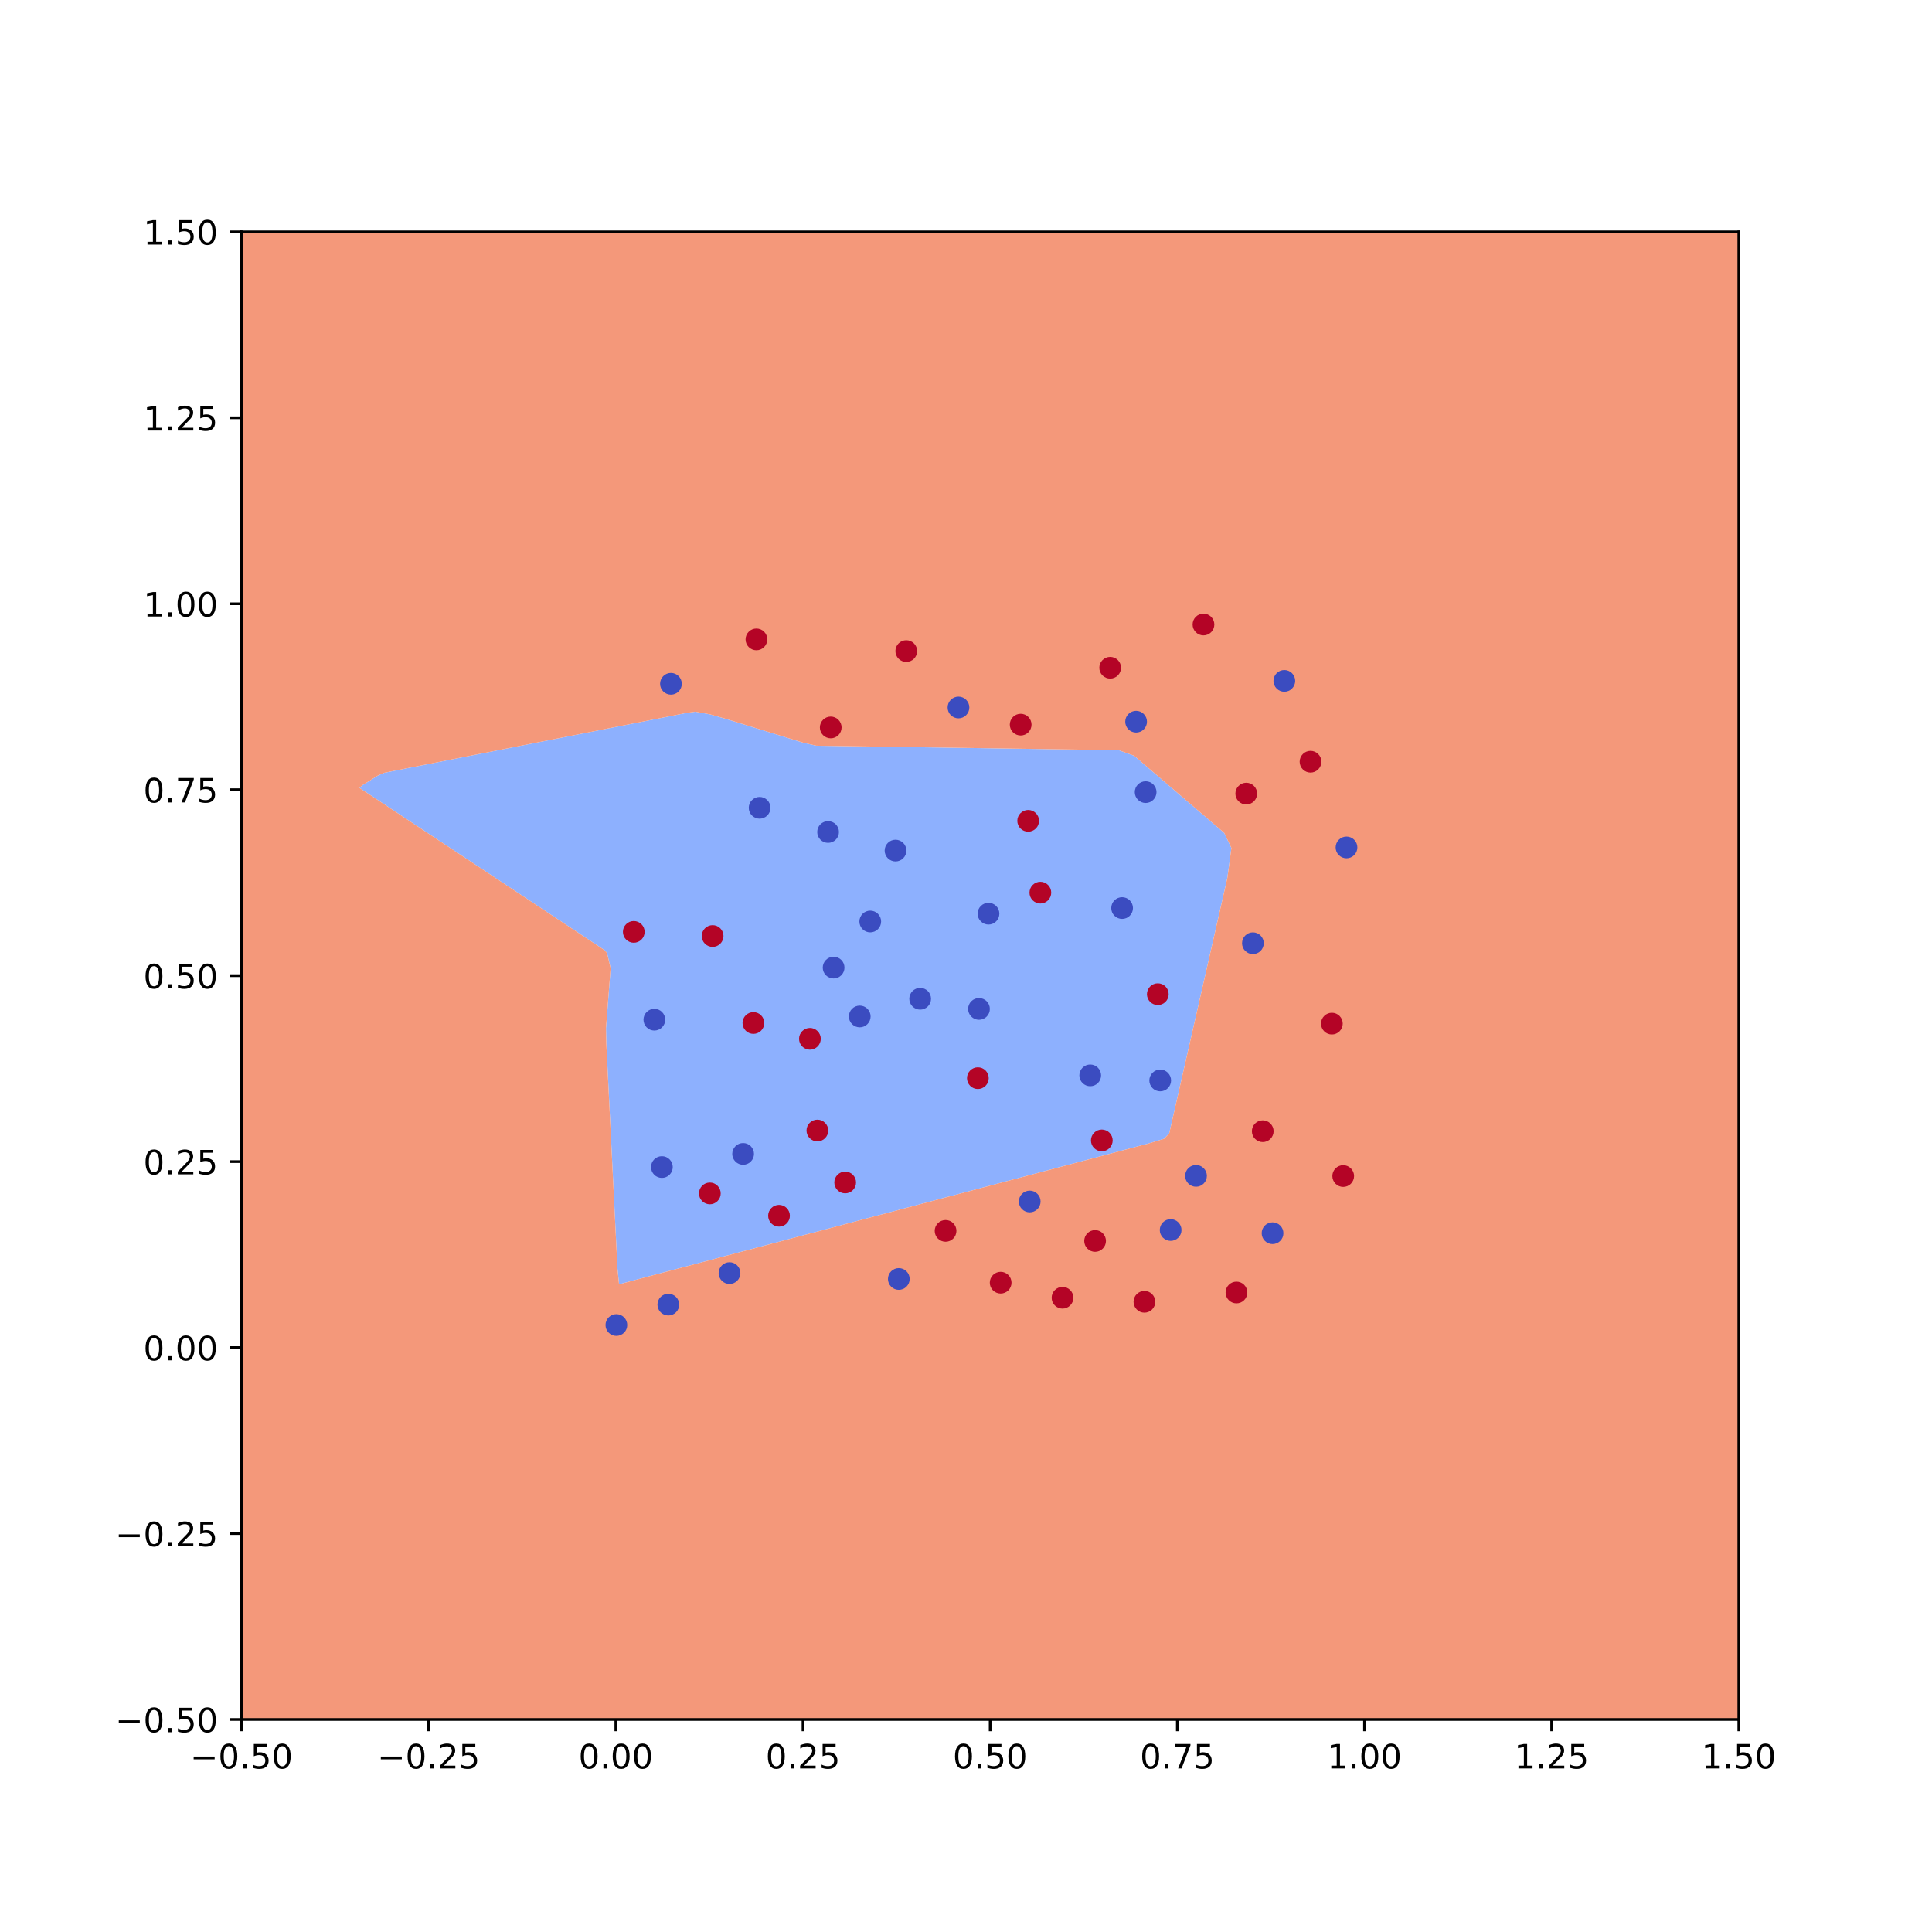 <?xml version="1.0" encoding="utf-8" standalone="no"?>
<!DOCTYPE svg PUBLIC "-//W3C//DTD SVG 1.1//EN"
  "http://www.w3.org/Graphics/SVG/1.1/DTD/svg11.dtd">
<!-- Created with matplotlib (https://matplotlib.org/) -->
<svg height="576pt" version="1.1" viewBox="0 0 576 576" width="576pt" xmlns="http://www.w3.org/2000/svg" xmlns:xlink="http://www.w3.org/1999/xlink">
 <defs>
  <style type="text/css">
*{stroke-linecap:butt;stroke-linejoin:round;}
  </style>
 </defs>
 <g id="figure_1">
  <g id="patch_1">
   <path d="M 0 576 
L 576 576 
L 576 0 
L 0 0 
z
" style="fill:#ffffff;"/>
  </g>
  <g id="axes_1">
   <g id="patch_2">
    <path d="M 72 512.64 
L 518.4 512.64 
L 518.4 69.12 
L 72 69.12 
z
" style="fill:#ffffff;"/>
   </g>
   <g id="PathCollection_1">
    <path clip-path="url(#p8a1219e996)" d="M 184.727 382.847 
L 185.206 382.72 
L 189.236 381.648 
L 193.745 380.45 
L 198.255 379.251 
L 202.056 378.24 
L 202.764 378.052 
L 207.273 376.853 
L 211.782 375.654 
L 216.291 374.455 
L 218.905 373.76 
L 220.8 373.256 
L 225.309 372.057 
L 229.818 370.858 
L 234.327 369.659 
L 235.754 369.28 
L 238.836 368.461 
L 243.345 367.262 
L 247.855 366.063 
L 252.364 364.864 
L 252.604 364.8 
L 256.873 363.665 
L 261.382 362.466 
L 265.891 361.267 
L 269.453 360.32 
L 270.4 360.068 
L 274.909 358.869 
L 279.418 357.67 
L 283.927 356.471 
L 286.302 355.84 
L 288.436 355.273 
L 292.945 354.074 
L 297.455 352.875 
L 301.964 351.676 
L 303.151 351.36 
L 306.473 350.477 
L 310.982 349.278 
L 315.491 348.079 
L 320 346.88 
L 320.001 346.88 
L 324.509 345.681 
L 329.018 344.482 
L 333.527 343.283 
L 336.85 342.4 
L 338.036 342.085 
L 342.545 340.886 
L 347.055 339.508 
L 348.582 337.92 
L 349.602 333.44 
L 350.621 328.96 
L 351.564 324.818 
L 351.64 324.48 
L 352.66 320 
L 353.679 315.52 
L 354.699 311.04 
L 355.718 306.56 
L 356.073 305.002 
L 356.738 302.08 
L 357.757 297.6 
L 358.777 293.12 
L 359.796 288.64 
L 360.582 285.187 
L 360.815 284.16 
L 361.835 279.68 
L 362.854 275.2 
L 363.874 270.72 
L 364.893 266.24 
L 365.091 265.371 
L 365.913 261.76 
L 366.531 257.28 
L 367.123 252.8 
L 365.091 248.56 
L 364.986 248.32 
L 360.582 244.549 
L 359.754 243.84 
L 356.073 240.688 
L 354.522 239.36 
L 351.564 236.826 
L 349.291 234.88 
L 347.055 232.965 
L 344.059 230.4 
L 342.545 229.104 
L 338.827 225.92 
L 338.036 225.285 
L 333.527 223.663 
L 329.018 223.596 
L 324.509 223.529 
L 320 223.462 
L 315.491 223.395 
L 310.982 223.328 
L 306.473 223.261 
L 301.964 223.194 
L 297.455 223.127 
L 292.945 223.059 
L 288.436 222.992 
L 283.927 222.925 
L 279.418 222.858 
L 274.909 222.791 
L 270.4 222.724 
L 265.891 222.657 
L 261.382 222.59 
L 256.873 222.523 
L 252.364 222.456 
L 247.855 222.389 
L 243.345 222.322 
L 239.539 221.44 
L 238.836 221.232 
L 234.327 219.843 
L 229.818 218.455 
L 225.309 217.066 
L 224.964 216.96 
L 220.8 215.678 
L 216.291 214.289 
L 211.782 213.006 
L 208.919 212.48 
L 207.273 212.191 
L 205.028 212.48 
L 202.764 212.928 
L 198.255 213.821 
L 193.745 214.714 
L 189.236 215.607 
L 184.727 216.5 
L 182.404 216.96 
L 180.218 217.393 
L 175.709 218.286 
L 171.2 219.179 
L 166.691 220.072 
L 162.182 220.965 
L 159.781 221.44 
L 157.673 221.858 
L 153.164 222.75 
L 148.655 223.643 
L 144.145 224.536 
L 139.636 225.429 
L 137.158 225.92 
L 135.127 226.322 
L 130.618 227.215 
L 126.109 228.108 
L 121.6 229.001 
L 117.091 229.894 
L 114.534 230.4 
L 112.582 231.268 
L 108.073 234.092 
L 107.15 234.88 
L 108.073 235.491 
L 112.582 238.478 
L 113.914 239.36 
L 117.091 241.464 
L 120.678 243.84 
L 121.6 244.451 
L 126.109 247.437 
L 127.442 248.32 
L 130.618 250.423 
L 134.206 252.8 
L 135.127 253.41 
L 139.636 256.396 
L 140.971 257.28 
L 144.145 259.383 
L 147.735 261.76 
L 148.655 262.369 
L 153.164 265.356 
L 154.499 266.24 
L 157.673 268.342 
L 161.263 270.72 
L 162.182 271.328 
L 166.691 274.315 
L 168.027 275.2 
L 171.2 277.301 
L 174.792 279.68 
L 175.709 280.288 
L 180.218 283.274 
L 180.987 284.16 
L 182.052 288.64 
L 181.707 293.12 
L 181.361 297.6 
L 181.016 302.08 
L 180.67 306.56 
L 180.759 311.04 
L 180.981 315.52 
L 181.204 320 
L 181.426 324.48 
L 181.648 328.96 
L 181.871 333.44 
L 182.093 337.92 
L 182.315 342.4 
L 182.537 346.88 
L 182.76 351.36 
L 182.982 355.84 
L 183.204 360.32 
L 183.427 364.8 
L 183.649 369.28 
L 183.871 373.76 
L 184.094 378.24 
L 184.546 382.72 
z
" style="fill:#8db0fe;"/>
   </g>
   <g id="PathCollection_2">
    <path clip-path="url(#p8a1219e996)" d="M 76.509 512.64 
L 81.018 512.64 
L 85.527 512.64 
L 90.036 512.64 
L 94.545 512.64 
L 99.055 512.64 
L 103.564 512.64 
L 108.073 512.64 
L 112.582 512.64 
L 117.091 512.64 
L 121.6 512.64 
L 126.109 512.64 
L 130.618 512.64 
L 135.127 512.64 
L 139.636 512.64 
L 144.145 512.64 
L 148.655 512.64 
L 153.164 512.64 
L 157.673 512.64 
L 162.182 512.64 
L 166.691 512.64 
L 171.2 512.64 
L 175.709 512.64 
L 180.218 512.64 
L 184.727 512.64 
L 189.236 512.64 
L 193.745 512.64 
L 198.255 512.64 
L 202.764 512.64 
L 207.273 512.64 
L 211.782 512.64 
L 216.291 512.64 
L 220.8 512.64 
L 225.309 512.64 
L 229.818 512.64 
L 234.327 512.64 
L 238.836 512.64 
L 243.345 512.64 
L 247.855 512.64 
L 252.364 512.64 
L 256.873 512.64 
L 261.382 512.64 
L 265.891 512.64 
L 270.4 512.64 
L 274.909 512.64 
L 279.418 512.64 
L 283.927 512.64 
L 288.436 512.64 
L 292.945 512.64 
L 297.455 512.64 
L 301.964 512.64 
L 306.473 512.64 
L 310.982 512.64 
L 315.491 512.64 
L 320 512.64 
L 324.509 512.64 
L 329.018 512.64 
L 333.527 512.64 
L 338.036 512.64 
L 342.545 512.64 
L 347.055 512.64 
L 351.564 512.64 
L 356.073 512.64 
L 360.582 512.64 
L 365.091 512.64 
L 369.6 512.64 
L 374.109 512.64 
L 378.618 512.64 
L 383.127 512.64 
L 387.636 512.64 
L 392.145 512.64 
L 396.655 512.64 
L 401.164 512.64 
L 405.673 512.64 
L 410.182 512.64 
L 414.691 512.64 
L 419.2 512.64 
L 423.709 512.64 
L 428.218 512.64 
L 432.727 512.64 
L 437.236 512.64 
L 441.745 512.64 
L 446.255 512.64 
L 450.764 512.64 
L 455.273 512.64 
L 459.782 512.64 
L 464.291 512.64 
L 468.8 512.64 
L 473.309 512.64 
L 477.818 512.64 
L 482.327 512.64 
L 486.836 512.64 
L 491.345 512.64 
L 495.855 512.64 
L 500.364 512.64 
L 504.873 512.64 
L 509.382 512.64 
L 513.891 512.64 
L 518.4 512.64 
L 518.4 508.16 
L 518.4 503.68 
L 518.4 499.2 
L 518.4 494.72 
L 518.4 490.24 
L 518.4 485.76 
L 518.4 481.28 
L 518.4 476.8 
L 518.4 472.32 
L 518.4 467.84 
L 518.4 463.36 
L 518.4 458.88 
L 518.4 454.4 
L 518.4 449.92 
L 518.4 445.44 
L 518.4 440.96 
L 518.4 436.48 
L 518.4 432 
L 518.4 427.52 
L 518.4 423.04 
L 518.4 418.56 
L 518.4 414.08 
L 518.4 409.6 
L 518.4 405.12 
L 518.4 400.64 
L 518.4 396.16 
L 518.4 391.68 
L 518.4 387.2 
L 518.4 382.72 
L 518.4 378.24 
L 518.4 373.76 
L 518.4 369.28 
L 518.4 364.8 
L 518.4 360.32 
L 518.4 355.84 
L 518.4 351.36 
L 518.4 346.88 
L 518.4 342.4 
L 518.4 337.92 
L 518.4 333.44 
L 518.4 328.96 
L 518.4 324.48 
L 518.4 320 
L 518.4 315.52 
L 518.4 311.04 
L 518.4 306.56 
L 518.4 302.08 
L 518.4 297.6 
L 518.4 293.12 
L 518.4 288.64 
L 518.4 284.16 
L 518.4 279.68 
L 518.4 275.2 
L 518.4 270.72 
L 518.4 266.24 
L 518.4 261.76 
L 518.4 257.28 
L 518.4 252.8 
L 518.4 248.32 
L 518.4 243.84 
L 518.4 239.36 
L 518.4 234.88 
L 518.4 230.4 
L 518.4 225.92 
L 518.4 221.44 
L 518.4 216.96 
L 518.4 212.48 
L 518.4 208 
L 518.4 203.52 
L 518.4 199.04 
L 518.4 194.56 
L 518.4 190.08 
L 518.4 185.6 
L 518.4 181.12 
L 518.4 176.64 
L 518.4 172.16 
L 518.4 167.68 
L 518.4 163.2 
L 518.4 158.72 
L 518.4 154.24 
L 518.4 149.76 
L 518.4 145.28 
L 518.4 140.8 
L 518.4 136.32 
L 518.4 131.84 
L 518.4 127.36 
L 518.4 122.88 
L 518.4 118.4 
L 518.4 113.92 
L 518.4 109.44 
L 518.4 104.96 
L 518.4 100.48 
L 518.4 96 
L 518.4 91.52 
L 518.4 87.04 
L 518.4 82.56 
L 518.4 78.08 
L 518.4 73.6 
L 518.4 69.12 
L 513.891 69.12 
L 509.382 69.12 
L 504.873 69.12 
L 500.364 69.12 
L 495.855 69.12 
L 491.345 69.12 
L 486.836 69.12 
L 482.327 69.12 
L 477.818 69.12 
L 473.309 69.12 
L 468.8 69.12 
L 464.291 69.12 
L 459.782 69.12 
L 455.273 69.12 
L 450.764 69.12 
L 446.255 69.12 
L 441.745 69.12 
L 437.236 69.12 
L 432.727 69.12 
L 428.218 69.12 
L 423.709 69.12 
L 419.2 69.12 
L 414.691 69.12 
L 410.182 69.12 
L 405.673 69.12 
L 401.164 69.12 
L 396.655 69.12 
L 392.145 69.12 
L 387.636 69.12 
L 383.127 69.12 
L 378.618 69.12 
L 374.109 69.12 
L 369.6 69.12 
L 365.091 69.12 
L 360.582 69.12 
L 356.073 69.12 
L 351.564 69.12 
L 347.055 69.12 
L 342.545 69.12 
L 338.036 69.12 
L 333.527 69.12 
L 329.018 69.12 
L 324.509 69.12 
L 320 69.12 
L 315.491 69.12 
L 310.982 69.12 
L 306.473 69.12 
L 301.964 69.12 
L 297.455 69.12 
L 292.945 69.12 
L 288.436 69.12 
L 283.927 69.12 
L 279.418 69.12 
L 274.909 69.12 
L 270.4 69.12 
L 265.891 69.12 
L 261.382 69.12 
L 256.873 69.12 
L 252.364 69.12 
L 247.855 69.12 
L 243.345 69.12 
L 238.836 69.12 
L 234.327 69.12 
L 229.818 69.12 
L 225.309 69.12 
L 220.8 69.12 
L 216.291 69.12 
L 211.782 69.12 
L 207.273 69.12 
L 202.764 69.12 
L 198.255 69.12 
L 193.745 69.12 
L 189.236 69.12 
L 184.727 69.12 
L 180.218 69.12 
L 175.709 69.12 
L 171.2 69.12 
L 166.691 69.12 
L 162.182 69.12 
L 157.673 69.12 
L 153.164 69.12 
L 148.655 69.12 
L 144.145 69.12 
L 139.636 69.12 
L 135.127 69.12 
L 130.618 69.12 
L 126.109 69.12 
L 121.6 69.12 
L 117.091 69.12 
L 112.582 69.12 
L 108.073 69.12 
L 103.564 69.12 
L 99.055 69.12 
L 94.545 69.12 
L 90.036 69.12 
L 85.527 69.12 
L 81.018 69.12 
L 76.509 69.12 
L 72 69.12 
L 72 73.6 
L 72 78.08 
L 72 82.56 
L 72 87.04 
L 72 91.52 
L 72 96 
L 72 100.48 
L 72 104.96 
L 72 109.44 
L 72 113.92 
L 72 118.4 
L 72 122.88 
L 72 127.36 
L 72 131.84 
L 72 136.32 
L 72 140.8 
L 72 145.28 
L 72 149.76 
L 72 154.24 
L 72 158.72 
L 72 163.2 
L 72 167.68 
L 72 172.16 
L 72 176.64 
L 72 181.12 
L 72 185.6 
L 72 190.08 
L 72 194.56 
L 72 199.04 
L 72 203.52 
L 72 208 
L 72 212.48 
L 72 216.96 
L 72 221.44 
L 72 225.92 
L 72 230.4 
L 72 234.88 
L 72 239.36 
L 72 243.84 
L 72 248.32 
L 72 252.8 
L 72 257.28 
L 72 261.76 
L 72 266.24 
L 72 270.72 
L 72 275.2 
L 72 279.68 
L 72 284.16 
L 72 288.64 
L 72 293.12 
L 72 297.6 
L 72 302.08 
L 72 306.56 
L 72 311.04 
L 72 315.52 
L 72 320 
L 72 324.48 
L 72 328.96 
L 72 333.44 
L 72 337.92 
L 72 342.4 
L 72 346.88 
L 72 351.36 
L 72 355.84 
L 72 360.32 
L 72 364.8 
L 72 369.28 
L 72 373.76 
L 72 378.24 
L 72 382.72 
L 72 387.2 
L 72 391.68 
L 72 396.16 
L 72 400.64 
L 72 405.12 
L 72 409.6 
L 72 414.08 
L 72 418.56 
L 72 423.04 
L 72 427.52 
L 72 432 
L 72 436.48 
L 72 440.96 
L 72 445.44 
L 72 449.92 
L 72 454.4 
L 72 458.88 
L 72 463.36 
L 72 467.84 
L 72 472.32 
L 72 476.8 
L 72 481.28 
L 72 485.76 
L 72 490.24 
L 72 494.72 
L 72 499.2 
L 72 503.68 
L 72 508.16 
L 72 512.64 
z
M 184.546 382.72 
L 184.094 378.24 
L 183.871 373.76 
L 183.649 369.28 
L 183.427 364.8 
L 183.204 360.32 
L 182.982 355.84 
L 182.76 351.36 
L 182.537 346.88 
L 182.315 342.4 
L 182.093 337.92 
L 181.871 333.44 
L 181.648 328.96 
L 181.426 324.48 
L 181.204 320 
L 180.981 315.52 
L 180.759 311.04 
L 180.67 306.56 
L 181.016 302.08 
L 181.361 297.6 
L 181.707 293.12 
L 182.052 288.64 
L 180.987 284.16 
L 180.218 283.274 
L 175.709 280.288 
L 174.792 279.68 
L 171.2 277.301 
L 168.027 275.2 
L 166.691 274.315 
L 162.182 271.328 
L 161.263 270.72 
L 157.673 268.342 
L 154.499 266.24 
L 153.164 265.356 
L 148.655 262.369 
L 147.735 261.76 
L 144.145 259.383 
L 140.971 257.28 
L 139.636 256.396 
L 135.127 253.41 
L 134.206 252.8 
L 130.618 250.423 
L 127.442 248.32 
L 126.109 247.437 
L 121.6 244.451 
L 120.678 243.84 
L 117.091 241.464 
L 113.914 239.36 
L 112.582 238.478 
L 108.073 235.491 
L 107.15 234.88 
L 108.073 234.092 
L 112.582 231.268 
L 114.534 230.4 
L 117.091 229.894 
L 121.6 229.001 
L 126.109 228.108 
L 130.618 227.215 
L 135.127 226.322 
L 137.158 225.92 
L 139.636 225.429 
L 144.145 224.536 
L 148.655 223.643 
L 153.164 222.75 
L 157.673 221.858 
L 159.781 221.44 
L 162.182 220.965 
L 166.691 220.072 
L 171.2 219.179 
L 175.709 218.286 
L 180.218 217.393 
L 182.404 216.96 
L 184.727 216.5 
L 189.236 215.607 
L 193.745 214.714 
L 198.255 213.821 
L 202.764 212.928 
L 205.028 212.48 
L 207.273 212.191 
L 208.919 212.48 
L 211.782 213.006 
L 216.291 214.289 
L 220.8 215.678 
L 224.964 216.96 
L 225.309 217.066 
L 229.818 218.455 
L 234.327 219.843 
L 238.836 221.232 
L 239.539 221.44 
L 243.345 222.322 
L 247.855 222.389 
L 252.364 222.456 
L 256.873 222.523 
L 261.382 222.59 
L 265.891 222.657 
L 270.4 222.724 
L 274.909 222.791 
L 279.418 222.858 
L 283.927 222.925 
L 288.436 222.992 
L 292.945 223.059 
L 297.455 223.127 
L 301.964 223.194 
L 306.473 223.261 
L 310.982 223.328 
L 315.491 223.395 
L 320 223.462 
L 324.509 223.529 
L 329.018 223.596 
L 333.527 223.663 
L 338.036 225.285 
L 338.827 225.92 
L 342.545 229.104 
L 344.059 230.4 
L 347.055 232.965 
L 349.291 234.88 
L 351.564 236.826 
L 354.522 239.36 
L 356.073 240.688 
L 359.754 243.84 
L 360.582 244.549 
L 364.986 248.32 
L 365.091 248.56 
L 367.123 252.8 
L 366.531 257.28 
L 365.913 261.76 
L 365.091 265.371 
L 364.893 266.24 
L 363.874 270.72 
L 362.854 275.2 
L 361.835 279.68 
L 360.815 284.16 
L 360.582 285.187 
L 359.796 288.64 
L 358.777 293.12 
L 357.757 297.6 
L 356.738 302.08 
L 356.073 305.002 
L 355.718 306.56 
L 354.699 311.04 
L 353.679 315.52 
L 352.66 320 
L 351.64 324.48 
L 351.564 324.818 
L 350.621 328.96 
L 349.602 333.44 
L 348.582 337.92 
L 347.055 339.508 
L 342.545 340.886 
L 338.036 342.085 
L 336.85 342.4 
L 333.527 343.283 
L 329.018 344.482 
L 324.509 345.681 
L 320.001 346.88 
L 320 346.88 
L 315.491 348.079 
L 310.982 349.278 
L 306.473 350.477 
L 303.151 351.36 
L 301.964 351.676 
L 297.455 352.875 
L 292.945 354.074 
L 288.436 355.273 
L 286.302 355.84 
L 283.927 356.471 
L 279.418 357.67 
L 274.909 358.869 
L 270.4 360.068 
L 269.453 360.32 
L 265.891 361.267 
L 261.382 362.466 
L 256.873 363.665 
L 252.604 364.8 
L 252.364 364.864 
L 247.855 366.063 
L 243.345 367.262 
L 238.836 368.461 
L 235.754 369.28 
L 234.327 369.659 
L 229.818 370.858 
L 225.309 372.057 
L 220.8 373.256 
L 218.905 373.76 
L 216.291 374.455 
L 211.782 375.654 
L 207.273 376.853 
L 202.764 378.052 
L 202.056 378.24 
L 198.255 379.251 
L 193.745 380.45 
L 189.236 381.648 
L 185.206 382.72 
L 184.727 382.847 
z
" style="fill:#f4987a;"/>
   </g>
   <g id="PathCollection_3">
    <defs>
     <path d="M 0 2.739 
C 0.726 2.739 1.423 2.45 1.936 1.936 
C 2.45 1.423 2.739 0.726 2.739 0 
C 2.739 -0.726 2.45 -1.423 1.936 -1.936 
C 1.423 -2.45 0.726 -2.739 0 -2.739 
C -0.726 -2.739 -1.423 -2.45 -1.936 -1.936 
C -2.45 -1.423 -2.739 -0.726 -2.739 0 
C -2.739 0.726 -2.45 1.423 -1.936 1.936 
C -1.423 2.45 -0.726 2.739 0 2.739 
z
" id="C0_0_a8b2b75925"/>
    </defs>
    <g clip-path="url(#p8a1219e996)">
     <use style="fill:#b40426;stroke:#b40426;" x="306.538" xlink:href="#C0_0_a8b2b75925" y="244.721"/>
    </g>
    <g clip-path="url(#p8a1219e996)">
     <use style="fill:#3b4cc0;stroke:#3b4cc0;" x="248.53" xlink:href="#C0_0_a8b2b75925" y="288.479"/>
    </g>
    <g clip-path="url(#p8a1219e996)">
     <use style="fill:#3b4cc0;stroke:#3b4cc0;" x="382.906" xlink:href="#C0_0_a8b2b75925" y="202.998"/>
    </g>
    <g clip-path="url(#p8a1219e996)">
     <use style="fill:#b40426;stroke:#b40426;" x="211.631" xlink:href="#C0_0_a8b2b75925" y="355.802"/>
    </g>
    <g clip-path="url(#p8a1219e996)">
     <use style="fill:#3b4cc0;stroke:#3b4cc0;" x="195.087" xlink:href="#C0_0_a8b2b75925" y="304.006"/>
    </g>
    <g clip-path="url(#p8a1219e996)">
     <use style="fill:#b40426;stroke:#b40426;" x="328.489" xlink:href="#C0_0_a8b2b75925" y="340.003"/>
    </g>
    <g clip-path="url(#p8a1219e996)">
     <use style="fill:#3b4cc0;stroke:#3b4cc0;" x="334.54" xlink:href="#C0_0_a8b2b75925" y="270.73"/>
    </g>
    <g clip-path="url(#p8a1219e996)">
     <use style="fill:#b40426;stroke:#b40426;" x="188.953" xlink:href="#C0_0_a8b2b75925" y="277.829"/>
    </g>
    <g clip-path="url(#p8a1219e996)">
     <use style="fill:#b40426;stroke:#b40426;" x="241.465" xlink:href="#C0_0_a8b2b75925" y="309.707"/>
    </g>
    <g clip-path="url(#p8a1219e996)">
     <use style="fill:#3b4cc0;stroke:#3b4cc0;" x="246.883" xlink:href="#C0_0_a8b2b75925" y="248.05"/>
    </g>
    <g clip-path="url(#p8a1219e996)">
     <use style="fill:#b40426;stroke:#b40426;" x="281.909" xlink:href="#C0_0_a8b2b75925" y="366.973"/>
    </g>
    <g clip-path="url(#p8a1219e996)">
     <use style="fill:#b40426;stroke:#b40426;" x="251.98" xlink:href="#C0_0_a8b2b75925" y="352.539"/>
    </g>
    <g clip-path="url(#p8a1219e996)">
     <use style="fill:#b40426;stroke:#b40426;" x="270.195" xlink:href="#C0_0_a8b2b75925" y="194.108"/>
    </g>
    <g clip-path="url(#p8a1219e996)">
     <use style="fill:#3b4cc0;stroke:#3b4cc0;" x="401.442" xlink:href="#C0_0_a8b2b75925" y="252.652"/>
    </g>
    <g clip-path="url(#p8a1219e996)">
     <use style="fill:#3b4cc0;stroke:#3b4cc0;" x="267.968" xlink:href="#C0_0_a8b2b75925" y="381.31"/>
    </g>
    <g clip-path="url(#p8a1219e996)">
     <use style="fill:#3b4cc0;stroke:#3b4cc0;" x="274.335" xlink:href="#C0_0_a8b2b75925" y="297.768"/>
    </g>
    <g clip-path="url(#p8a1219e996)">
     <use style="fill:#b40426;stroke:#b40426;" x="243.693" xlink:href="#C0_0_a8b2b75925" y="337.052"/>
    </g>
    <g clip-path="url(#p8a1219e996)">
     <use style="fill:#3b4cc0;stroke:#3b4cc0;" x="285.756" xlink:href="#C0_0_a8b2b75925" y="210.928"/>
    </g>
    <g clip-path="url(#p8a1219e996)">
     <use style="fill:#b40426;stroke:#b40426;" x="298.333" xlink:href="#C0_0_a8b2b75925" y="382.416"/>
    </g>
    <g clip-path="url(#p8a1219e996)">
     <use style="fill:#b40426;stroke:#b40426;" x="291.536" xlink:href="#C0_0_a8b2b75925" y="321.444"/>
    </g>
    <g clip-path="url(#p8a1219e996)">
     <use style="fill:#3b4cc0;stroke:#3b4cc0;" x="341.556" xlink:href="#C0_0_a8b2b75925" y="236.162"/>
    </g>
    <g clip-path="url(#p8a1219e996)">
     <use style="fill:#3b4cc0;stroke:#3b4cc0;" x="266.988" xlink:href="#C0_0_a8b2b75925" y="253.594"/>
    </g>
    <g clip-path="url(#p8a1219e996)">
     <use style="fill:#3b4cc0;stroke:#3b4cc0;" x="259.454" xlink:href="#C0_0_a8b2b75925" y="274.737"/>
    </g>
    <g clip-path="url(#p8a1219e996)">
     <use style="fill:#3b4cc0;stroke:#3b4cc0;" x="256.32" xlink:href="#C0_0_a8b2b75925" y="303.045"/>
    </g>
    <g clip-path="url(#p8a1219e996)">
     <use style="fill:#3b4cc0;stroke:#3b4cc0;" x="197.333" xlink:href="#C0_0_a8b2b75925" y="347.944"/>
    </g>
    <g clip-path="url(#p8a1219e996)">
     <use style="fill:#b40426;stroke:#b40426;" x="400.462" xlink:href="#C0_0_a8b2b75925" y="350.626"/>
    </g>
    <g clip-path="url(#p8a1219e996)">
     <use style="fill:#b40426;stroke:#b40426;" x="345.183" xlink:href="#C0_0_a8b2b75925" y="296.404"/>
    </g>
    <g clip-path="url(#p8a1219e996)">
     <use style="fill:#b40426;stroke:#b40426;" x="316.775" xlink:href="#C0_0_a8b2b75925" y="386.909"/>
    </g>
    <g clip-path="url(#p8a1219e996)">
     <use style="fill:#3b4cc0;stroke:#3b4cc0;" x="217.495" xlink:href="#C0_0_a8b2b75925" y="379.561"/>
    </g>
    <g clip-path="url(#p8a1219e996)">
     <use style="fill:#b40426;stroke:#b40426;" x="212.458" xlink:href="#C0_0_a8b2b75925" y="279.065"/>
    </g>
    <g clip-path="url(#p8a1219e996)">
     <use style="fill:#b40426;stroke:#b40426;" x="225.52" xlink:href="#C0_0_a8b2b75925" y="190.622"/>
    </g>
    <g clip-path="url(#p8a1219e996)">
     <use style="fill:#b40426;stroke:#b40426;" x="371.557" xlink:href="#C0_0_a8b2b75925" y="236.604"/>
    </g>
    <g clip-path="url(#p8a1219e996)">
     <use style="fill:#b40426;stroke:#b40426;" x="330.985" xlink:href="#C0_0_a8b2b75925" y="199.077"/>
    </g>
    <g clip-path="url(#p8a1219e996)">
     <use style="fill:#3b4cc0;stroke:#3b4cc0;" x="325.034" xlink:href="#C0_0_a8b2b75925" y="320.609"/>
    </g>
    <g clip-path="url(#p8a1219e996)">
     <use style="fill:#3b4cc0;stroke:#3b4cc0;" x="306.995" xlink:href="#C0_0_a8b2b75925" y="358.211"/>
    </g>
    <g clip-path="url(#p8a1219e996)">
     <use style="fill:#3b4cc0;stroke:#3b4cc0;" x="226.471" xlink:href="#C0_0_a8b2b75925" y="240.836"/>
    </g>
    <g clip-path="url(#p8a1219e996)">
     <use style="fill:#b40426;stroke:#b40426;" x="358.798" xlink:href="#C0_0_a8b2b75925" y="186.187"/>
    </g>
    <g clip-path="url(#p8a1219e996)">
     <use style="fill:#3b4cc0;stroke:#3b4cc0;" x="373.537" xlink:href="#C0_0_a8b2b75925" y="281.213"/>
    </g>
    <g clip-path="url(#p8a1219e996)">
     <use style="fill:#b40426;stroke:#b40426;" x="390.715" xlink:href="#C0_0_a8b2b75925" y="227.098"/>
    </g>
    <g clip-path="url(#p8a1219e996)">
     <use style="fill:#3b4cc0;stroke:#3b4cc0;" x="291.873" xlink:href="#C0_0_a8b2b75925" y="300.797"/>
    </g>
    <g clip-path="url(#p8a1219e996)">
     <use style="fill:#b40426;stroke:#b40426;" x="232.254" xlink:href="#C0_0_a8b2b75925" y="362.461"/>
    </g>
    <g clip-path="url(#p8a1219e996)">
     <use style="fill:#3b4cc0;stroke:#3b4cc0;" x="200.033" xlink:href="#C0_0_a8b2b75925" y="203.863"/>
    </g>
    <g clip-path="url(#p8a1219e996)">
     <use style="fill:#b40426;stroke:#b40426;" x="326.487" xlink:href="#C0_0_a8b2b75925" y="369.975"/>
    </g>
    <g clip-path="url(#p8a1219e996)">
     <use style="fill:#b40426;stroke:#b40426;" x="397.08" xlink:href="#C0_0_a8b2b75925" y="305.179"/>
    </g>
    <g clip-path="url(#p8a1219e996)">
     <use style="fill:#3b4cc0;stroke:#3b4cc0;" x="199.254" xlink:href="#C0_0_a8b2b75925" y="388.957"/>
    </g>
    <g clip-path="url(#p8a1219e996)">
     <use style="fill:#b40426;stroke:#b40426;" x="304.298" xlink:href="#C0_0_a8b2b75925" y="216.044"/>
    </g>
    <g clip-path="url(#p8a1219e996)">
     <use style="fill:#3b4cc0;stroke:#3b4cc0;" x="221.551" xlink:href="#C0_0_a8b2b75925" y="344.026"/>
    </g>
    <g clip-path="url(#p8a1219e996)">
     <use style="fill:#b40426;stroke:#b40426;" x="376.472" xlink:href="#C0_0_a8b2b75925" y="337.256"/>
    </g>
    <g clip-path="url(#p8a1219e996)">
     <use style="fill:#3b4cc0;stroke:#3b4cc0;" x="349.01" xlink:href="#C0_0_a8b2b75925" y="366.714"/>
    </g>
    <g clip-path="url(#p8a1219e996)">
     <use style="fill:#3b4cc0;stroke:#3b4cc0;" x="338.716" xlink:href="#C0_0_a8b2b75925" y="215.167"/>
    </g>
    <g clip-path="url(#p8a1219e996)">
     <use style="fill:#3b4cc0;stroke:#3b4cc0;" x="345.9" xlink:href="#C0_0_a8b2b75925" y="322.124"/>
    </g>
    <g clip-path="url(#p8a1219e996)">
     <use style="fill:#3b4cc0;stroke:#3b4cc0;" x="379.394" xlink:href="#C0_0_a8b2b75925" y="367.667"/>
    </g>
    <g clip-path="url(#p8a1219e996)">
     <use style="fill:#b40426;stroke:#b40426;" x="247.67" xlink:href="#C0_0_a8b2b75925" y="216.881"/>
    </g>
    <g clip-path="url(#p8a1219e996)">
     <use style="fill:#3b4cc0;stroke:#3b4cc0;" x="356.573" xlink:href="#C0_0_a8b2b75925" y="350.57"/>
    </g>
    <g clip-path="url(#p8a1219e996)">
     <use style="fill:#b40426;stroke:#b40426;" x="368.633" xlink:href="#C0_0_a8b2b75925" y="385.341"/>
    </g>
    <g clip-path="url(#p8a1219e996)">
     <use style="fill:#b40426;stroke:#b40426;" x="224.618" xlink:href="#C0_0_a8b2b75925" y="304.993"/>
    </g>
    <g clip-path="url(#p8a1219e996)">
     <use style="fill:#3b4cc0;stroke:#3b4cc0;" x="294.705" xlink:href="#C0_0_a8b2b75925" y="272.405"/>
    </g>
    <g clip-path="url(#p8a1219e996)">
     <use style="fill:#3b4cc0;stroke:#3b4cc0;" x="183.766" xlink:href="#C0_0_a8b2b75925" y="395.038"/>
    </g>
    <g clip-path="url(#p8a1219e996)">
     <use style="fill:#b40426;stroke:#b40426;" x="310.169" xlink:href="#C0_0_a8b2b75925" y="266.133"/>
    </g>
    <g clip-path="url(#p8a1219e996)">
     <use style="fill:#b40426;stroke:#b40426;" x="341.192" xlink:href="#C0_0_a8b2b75925" y="388.113"/>
    </g>
   </g>
   <g id="matplotlib.axis_1">
    <g id="xtick_1">
     <g id="line2d_1">
      <defs>
       <path d="M 0 0 
L 0 3.5 
" id="m1b103ed359" style="stroke:#000000;stroke-width:0.8;"/>
      </defs>
      <g>
       <use style="stroke:#000000;stroke-width:0.8;" x="72" xlink:href="#m1b103ed359" y="512.64"/>
      </g>
     </g>
     <g id="text_1">
      <!-- −0.50 -->
      <defs>
       <path d="M 10.594 35.5 
L 73.188 35.5 
L 73.188 27.203 
L 10.594 27.203 
z
" id="DejaVuSans-8722"/>
       <path d="M 31.781 66.406 
Q 24.172 66.406 20.328 58.906 
Q 16.5 51.422 16.5 36.375 
Q 16.5 21.391 20.328 13.891 
Q 24.172 6.391 31.781 6.391 
Q 39.453 6.391 43.281 13.891 
Q 47.125 21.391 47.125 36.375 
Q 47.125 51.422 43.281 58.906 
Q 39.453 66.406 31.781 66.406 
z
M 31.781 74.219 
Q 44.047 74.219 50.516 64.516 
Q 56.984 54.828 56.984 36.375 
Q 56.984 17.969 50.516 8.266 
Q 44.047 -1.422 31.781 -1.422 
Q 19.531 -1.422 13.062 8.266 
Q 6.594 17.969 6.594 36.375 
Q 6.594 54.828 13.062 64.516 
Q 19.531 74.219 31.781 74.219 
z
" id="DejaVuSans-48"/>
       <path d="M 10.688 12.406 
L 21 12.406 
L 21 0 
L 10.688 0 
z
" id="DejaVuSans-46"/>
       <path d="M 10.797 72.906 
L 49.516 72.906 
L 49.516 64.594 
L 19.828 64.594 
L 19.828 46.734 
Q 21.969 47.469 24.109 47.828 
Q 26.266 48.188 28.422 48.188 
Q 40.625 48.188 47.75 41.5 
Q 54.891 34.812 54.891 23.391 
Q 54.891 11.625 47.562 5.094 
Q 40.234 -1.422 26.906 -1.422 
Q 22.312 -1.422 17.547 -0.641 
Q 12.797 0.141 7.719 1.703 
L 7.719 11.625 
Q 12.109 9.234 16.797 8.062 
Q 21.484 6.891 26.703 6.891 
Q 35.156 6.891 40.078 11.328 
Q 45.016 15.766 45.016 23.391 
Q 45.016 31 40.078 35.438 
Q 35.156 39.891 26.703 39.891 
Q 22.75 39.891 18.812 39.016 
Q 14.891 38.141 10.797 36.281 
z
" id="DejaVuSans-53"/>
      </defs>
      <g transform="translate(56.677 527.238)scale(0.1 -0.1)">
       <use xlink:href="#DejaVuSans-8722"/>
       <use x="83.789" xlink:href="#DejaVuSans-48"/>
       <use x="147.412" xlink:href="#DejaVuSans-46"/>
       <use x="179.199" xlink:href="#DejaVuSans-53"/>
       <use x="242.822" xlink:href="#DejaVuSans-48"/>
      </g>
     </g>
    </g>
    <g id="xtick_2">
     <g id="line2d_2">
      <g>
       <use style="stroke:#000000;stroke-width:0.8;" x="127.8" xlink:href="#m1b103ed359" y="512.64"/>
      </g>
     </g>
     <g id="text_2">
      <!-- −0.25 -->
      <defs>
       <path d="M 19.188 8.297 
L 53.609 8.297 
L 53.609 0 
L 7.328 0 
L 7.328 8.297 
Q 12.938 14.109 22.625 23.891 
Q 32.328 33.688 34.812 36.531 
Q 39.547 41.844 41.422 45.531 
Q 43.312 49.219 43.312 52.781 
Q 43.312 58.594 39.234 62.25 
Q 35.156 65.922 28.609 65.922 
Q 23.969 65.922 18.812 64.312 
Q 13.672 62.703 7.812 59.422 
L 7.812 69.391 
Q 13.766 71.781 18.938 73 
Q 24.125 74.219 28.422 74.219 
Q 39.75 74.219 46.484 68.547 
Q 53.219 62.891 53.219 53.422 
Q 53.219 48.922 51.531 44.891 
Q 49.859 40.875 45.406 35.406 
Q 44.188 33.984 37.641 27.219 
Q 31.109 20.453 19.188 8.297 
z
" id="DejaVuSans-50"/>
      </defs>
      <g transform="translate(112.477 527.238)scale(0.1 -0.1)">
       <use xlink:href="#DejaVuSans-8722"/>
       <use x="83.789" xlink:href="#DejaVuSans-48"/>
       <use x="147.412" xlink:href="#DejaVuSans-46"/>
       <use x="179.199" xlink:href="#DejaVuSans-50"/>
       <use x="242.822" xlink:href="#DejaVuSans-53"/>
      </g>
     </g>
    </g>
    <g id="xtick_3">
     <g id="line2d_3">
      <g>
       <use style="stroke:#000000;stroke-width:0.8;" x="183.6" xlink:href="#m1b103ed359" y="512.64"/>
      </g>
     </g>
     <g id="text_3">
      <!-- 0.00 -->
      <g transform="translate(172.467 527.238)scale(0.1 -0.1)">
       <use xlink:href="#DejaVuSans-48"/>
       <use x="63.623" xlink:href="#DejaVuSans-46"/>
       <use x="95.41" xlink:href="#DejaVuSans-48"/>
       <use x="159.033" xlink:href="#DejaVuSans-48"/>
      </g>
     </g>
    </g>
    <g id="xtick_4">
     <g id="line2d_4">
      <g>
       <use style="stroke:#000000;stroke-width:0.8;" x="239.4" xlink:href="#m1b103ed359" y="512.64"/>
      </g>
     </g>
     <g id="text_4">
      <!-- 0.25 -->
      <g transform="translate(228.267 527.238)scale(0.1 -0.1)">
       <use xlink:href="#DejaVuSans-48"/>
       <use x="63.623" xlink:href="#DejaVuSans-46"/>
       <use x="95.41" xlink:href="#DejaVuSans-50"/>
       <use x="159.033" xlink:href="#DejaVuSans-53"/>
      </g>
     </g>
    </g>
    <g id="xtick_5">
     <g id="line2d_5">
      <g>
       <use style="stroke:#000000;stroke-width:0.8;" x="295.2" xlink:href="#m1b103ed359" y="512.64"/>
      </g>
     </g>
     <g id="text_5">
      <!-- 0.50 -->
      <g transform="translate(284.067 527.238)scale(0.1 -0.1)">
       <use xlink:href="#DejaVuSans-48"/>
       <use x="63.623" xlink:href="#DejaVuSans-46"/>
       <use x="95.41" xlink:href="#DejaVuSans-53"/>
       <use x="159.033" xlink:href="#DejaVuSans-48"/>
      </g>
     </g>
    </g>
    <g id="xtick_6">
     <g id="line2d_6">
      <g>
       <use style="stroke:#000000;stroke-width:0.8;" x="351" xlink:href="#m1b103ed359" y="512.64"/>
      </g>
     </g>
     <g id="text_6">
      <!-- 0.75 -->
      <defs>
       <path d="M 8.203 72.906 
L 55.078 72.906 
L 55.078 68.703 
L 28.609 0 
L 18.312 0 
L 43.219 64.594 
L 8.203 64.594 
z
" id="DejaVuSans-55"/>
      </defs>
      <g transform="translate(339.867 527.238)scale(0.1 -0.1)">
       <use xlink:href="#DejaVuSans-48"/>
       <use x="63.623" xlink:href="#DejaVuSans-46"/>
       <use x="95.41" xlink:href="#DejaVuSans-55"/>
       <use x="159.033" xlink:href="#DejaVuSans-53"/>
      </g>
     </g>
    </g>
    <g id="xtick_7">
     <g id="line2d_7">
      <g>
       <use style="stroke:#000000;stroke-width:0.8;" x="406.8" xlink:href="#m1b103ed359" y="512.64"/>
      </g>
     </g>
     <g id="text_7">
      <!-- 1.00 -->
      <defs>
       <path d="M 12.406 8.297 
L 28.516 8.297 
L 28.516 63.922 
L 10.984 60.406 
L 10.984 69.391 
L 28.422 72.906 
L 38.281 72.906 
L 38.281 8.297 
L 54.391 8.297 
L 54.391 0 
L 12.406 0 
z
" id="DejaVuSans-49"/>
      </defs>
      <g transform="translate(395.667 527.238)scale(0.1 -0.1)">
       <use xlink:href="#DejaVuSans-49"/>
       <use x="63.623" xlink:href="#DejaVuSans-46"/>
       <use x="95.41" xlink:href="#DejaVuSans-48"/>
       <use x="159.033" xlink:href="#DejaVuSans-48"/>
      </g>
     </g>
    </g>
    <g id="xtick_8">
     <g id="line2d_8">
      <g>
       <use style="stroke:#000000;stroke-width:0.8;" x="462.6" xlink:href="#m1b103ed359" y="512.64"/>
      </g>
     </g>
     <g id="text_8">
      <!-- 1.25 -->
      <g transform="translate(451.467 527.238)scale(0.1 -0.1)">
       <use xlink:href="#DejaVuSans-49"/>
       <use x="63.623" xlink:href="#DejaVuSans-46"/>
       <use x="95.41" xlink:href="#DejaVuSans-50"/>
       <use x="159.033" xlink:href="#DejaVuSans-53"/>
      </g>
     </g>
    </g>
    <g id="xtick_9">
     <g id="line2d_9">
      <g>
       <use style="stroke:#000000;stroke-width:0.8;" x="518.4" xlink:href="#m1b103ed359" y="512.64"/>
      </g>
     </g>
     <g id="text_9">
      <!-- 1.50 -->
      <g transform="translate(507.267 527.238)scale(0.1 -0.1)">
       <use xlink:href="#DejaVuSans-49"/>
       <use x="63.623" xlink:href="#DejaVuSans-46"/>
       <use x="95.41" xlink:href="#DejaVuSans-53"/>
       <use x="159.033" xlink:href="#DejaVuSans-48"/>
      </g>
     </g>
    </g>
   </g>
   <g id="matplotlib.axis_2">
    <g id="ytick_1">
     <g id="line2d_10">
      <defs>
       <path d="M 0 0 
L -3.5 0 
" id="me174ec59f8" style="stroke:#000000;stroke-width:0.8;"/>
      </defs>
      <g>
       <use style="stroke:#000000;stroke-width:0.8;" x="72" xlink:href="#me174ec59f8" y="512.64"/>
      </g>
     </g>
     <g id="text_10">
      <!-- −0.50 -->
      <g transform="translate(34.355 516.439)scale(0.1 -0.1)">
       <use xlink:href="#DejaVuSans-8722"/>
       <use x="83.789" xlink:href="#DejaVuSans-48"/>
       <use x="147.412" xlink:href="#DejaVuSans-46"/>
       <use x="179.199" xlink:href="#DejaVuSans-53"/>
       <use x="242.822" xlink:href="#DejaVuSans-48"/>
      </g>
     </g>
    </g>
    <g id="ytick_2">
     <g id="line2d_11">
      <g>
       <use style="stroke:#000000;stroke-width:0.8;" x="72" xlink:href="#me174ec59f8" y="457.2"/>
      </g>
     </g>
     <g id="text_11">
      <!-- −0.25 -->
      <g transform="translate(34.355 460.999)scale(0.1 -0.1)">
       <use xlink:href="#DejaVuSans-8722"/>
       <use x="83.789" xlink:href="#DejaVuSans-48"/>
       <use x="147.412" xlink:href="#DejaVuSans-46"/>
       <use x="179.199" xlink:href="#DejaVuSans-50"/>
       <use x="242.822" xlink:href="#DejaVuSans-53"/>
      </g>
     </g>
    </g>
    <g id="ytick_3">
     <g id="line2d_12">
      <g>
       <use style="stroke:#000000;stroke-width:0.8;" x="72" xlink:href="#me174ec59f8" y="401.76"/>
      </g>
     </g>
     <g id="text_12">
      <!-- 0.00 -->
      <g transform="translate(42.734 405.559)scale(0.1 -0.1)">
       <use xlink:href="#DejaVuSans-48"/>
       <use x="63.623" xlink:href="#DejaVuSans-46"/>
       <use x="95.41" xlink:href="#DejaVuSans-48"/>
       <use x="159.033" xlink:href="#DejaVuSans-48"/>
      </g>
     </g>
    </g>
    <g id="ytick_4">
     <g id="line2d_13">
      <g>
       <use style="stroke:#000000;stroke-width:0.8;" x="72" xlink:href="#me174ec59f8" y="346.32"/>
      </g>
     </g>
     <g id="text_13">
      <!-- 0.25 -->
      <g transform="translate(42.734 350.119)scale(0.1 -0.1)">
       <use xlink:href="#DejaVuSans-48"/>
       <use x="63.623" xlink:href="#DejaVuSans-46"/>
       <use x="95.41" xlink:href="#DejaVuSans-50"/>
       <use x="159.033" xlink:href="#DejaVuSans-53"/>
      </g>
     </g>
    </g>
    <g id="ytick_5">
     <g id="line2d_14">
      <g>
       <use style="stroke:#000000;stroke-width:0.8;" x="72" xlink:href="#me174ec59f8" y="290.88"/>
      </g>
     </g>
     <g id="text_14">
      <!-- 0.50 -->
      <g transform="translate(42.734 294.679)scale(0.1 -0.1)">
       <use xlink:href="#DejaVuSans-48"/>
       <use x="63.623" xlink:href="#DejaVuSans-46"/>
       <use x="95.41" xlink:href="#DejaVuSans-53"/>
       <use x="159.033" xlink:href="#DejaVuSans-48"/>
      </g>
     </g>
    </g>
    <g id="ytick_6">
     <g id="line2d_15">
      <g>
       <use style="stroke:#000000;stroke-width:0.8;" x="72" xlink:href="#me174ec59f8" y="235.44"/>
      </g>
     </g>
     <g id="text_15">
      <!-- 0.75 -->
      <g transform="translate(42.734 239.239)scale(0.1 -0.1)">
       <use xlink:href="#DejaVuSans-48"/>
       <use x="63.623" xlink:href="#DejaVuSans-46"/>
       <use x="95.41" xlink:href="#DejaVuSans-55"/>
       <use x="159.033" xlink:href="#DejaVuSans-53"/>
      </g>
     </g>
    </g>
    <g id="ytick_7">
     <g id="line2d_16">
      <g>
       <use style="stroke:#000000;stroke-width:0.8;" x="72" xlink:href="#me174ec59f8" y="180"/>
      </g>
     </g>
     <g id="text_16">
      <!-- 1.00 -->
      <g transform="translate(42.734 183.799)scale(0.1 -0.1)">
       <use xlink:href="#DejaVuSans-49"/>
       <use x="63.623" xlink:href="#DejaVuSans-46"/>
       <use x="95.41" xlink:href="#DejaVuSans-48"/>
       <use x="159.033" xlink:href="#DejaVuSans-48"/>
      </g>
     </g>
    </g>
    <g id="ytick_8">
     <g id="line2d_17">
      <g>
       <use style="stroke:#000000;stroke-width:0.8;" x="72" xlink:href="#me174ec59f8" y="124.56"/>
      </g>
     </g>
     <g id="text_17">
      <!-- 1.25 -->
      <g transform="translate(42.734 128.359)scale(0.1 -0.1)">
       <use xlink:href="#DejaVuSans-49"/>
       <use x="63.623" xlink:href="#DejaVuSans-46"/>
       <use x="95.41" xlink:href="#DejaVuSans-50"/>
       <use x="159.033" xlink:href="#DejaVuSans-53"/>
      </g>
     </g>
    </g>
    <g id="ytick_9">
     <g id="line2d_18">
      <g>
       <use style="stroke:#000000;stroke-width:0.8;" x="72" xlink:href="#me174ec59f8" y="69.12"/>
      </g>
     </g>
     <g id="text_18">
      <!-- 1.50 -->
      <g transform="translate(42.734 72.919)scale(0.1 -0.1)">
       <use xlink:href="#DejaVuSans-49"/>
       <use x="63.623" xlink:href="#DejaVuSans-46"/>
       <use x="95.41" xlink:href="#DejaVuSans-53"/>
       <use x="159.033" xlink:href="#DejaVuSans-48"/>
      </g>
     </g>
    </g>
   </g>
   <g id="patch_3">
    <path d="M 72 512.64 
L 72 69.12 
" style="fill:none;stroke:#000000;stroke-linecap:square;stroke-linejoin:miter;stroke-width:0.8;"/>
   </g>
   <g id="patch_4">
    <path d="M 518.4 512.64 
L 518.4 69.12 
" style="fill:none;stroke:#000000;stroke-linecap:square;stroke-linejoin:miter;stroke-width:0.8;"/>
   </g>
   <g id="patch_5">
    <path d="M 72 512.64 
L 518.4 512.64 
" style="fill:none;stroke:#000000;stroke-linecap:square;stroke-linejoin:miter;stroke-width:0.8;"/>
   </g>
   <g id="patch_6">
    <path d="M 72 69.12 
L 518.4 69.12 
" style="fill:none;stroke:#000000;stroke-linecap:square;stroke-linejoin:miter;stroke-width:0.8;"/>
   </g>
  </g>
 </g>
 <defs>
  <clipPath id="p8a1219e996">
   <rect height="443.52" width="446.4" x="72" y="69.12"/>
  </clipPath>
 </defs>
</svg>
